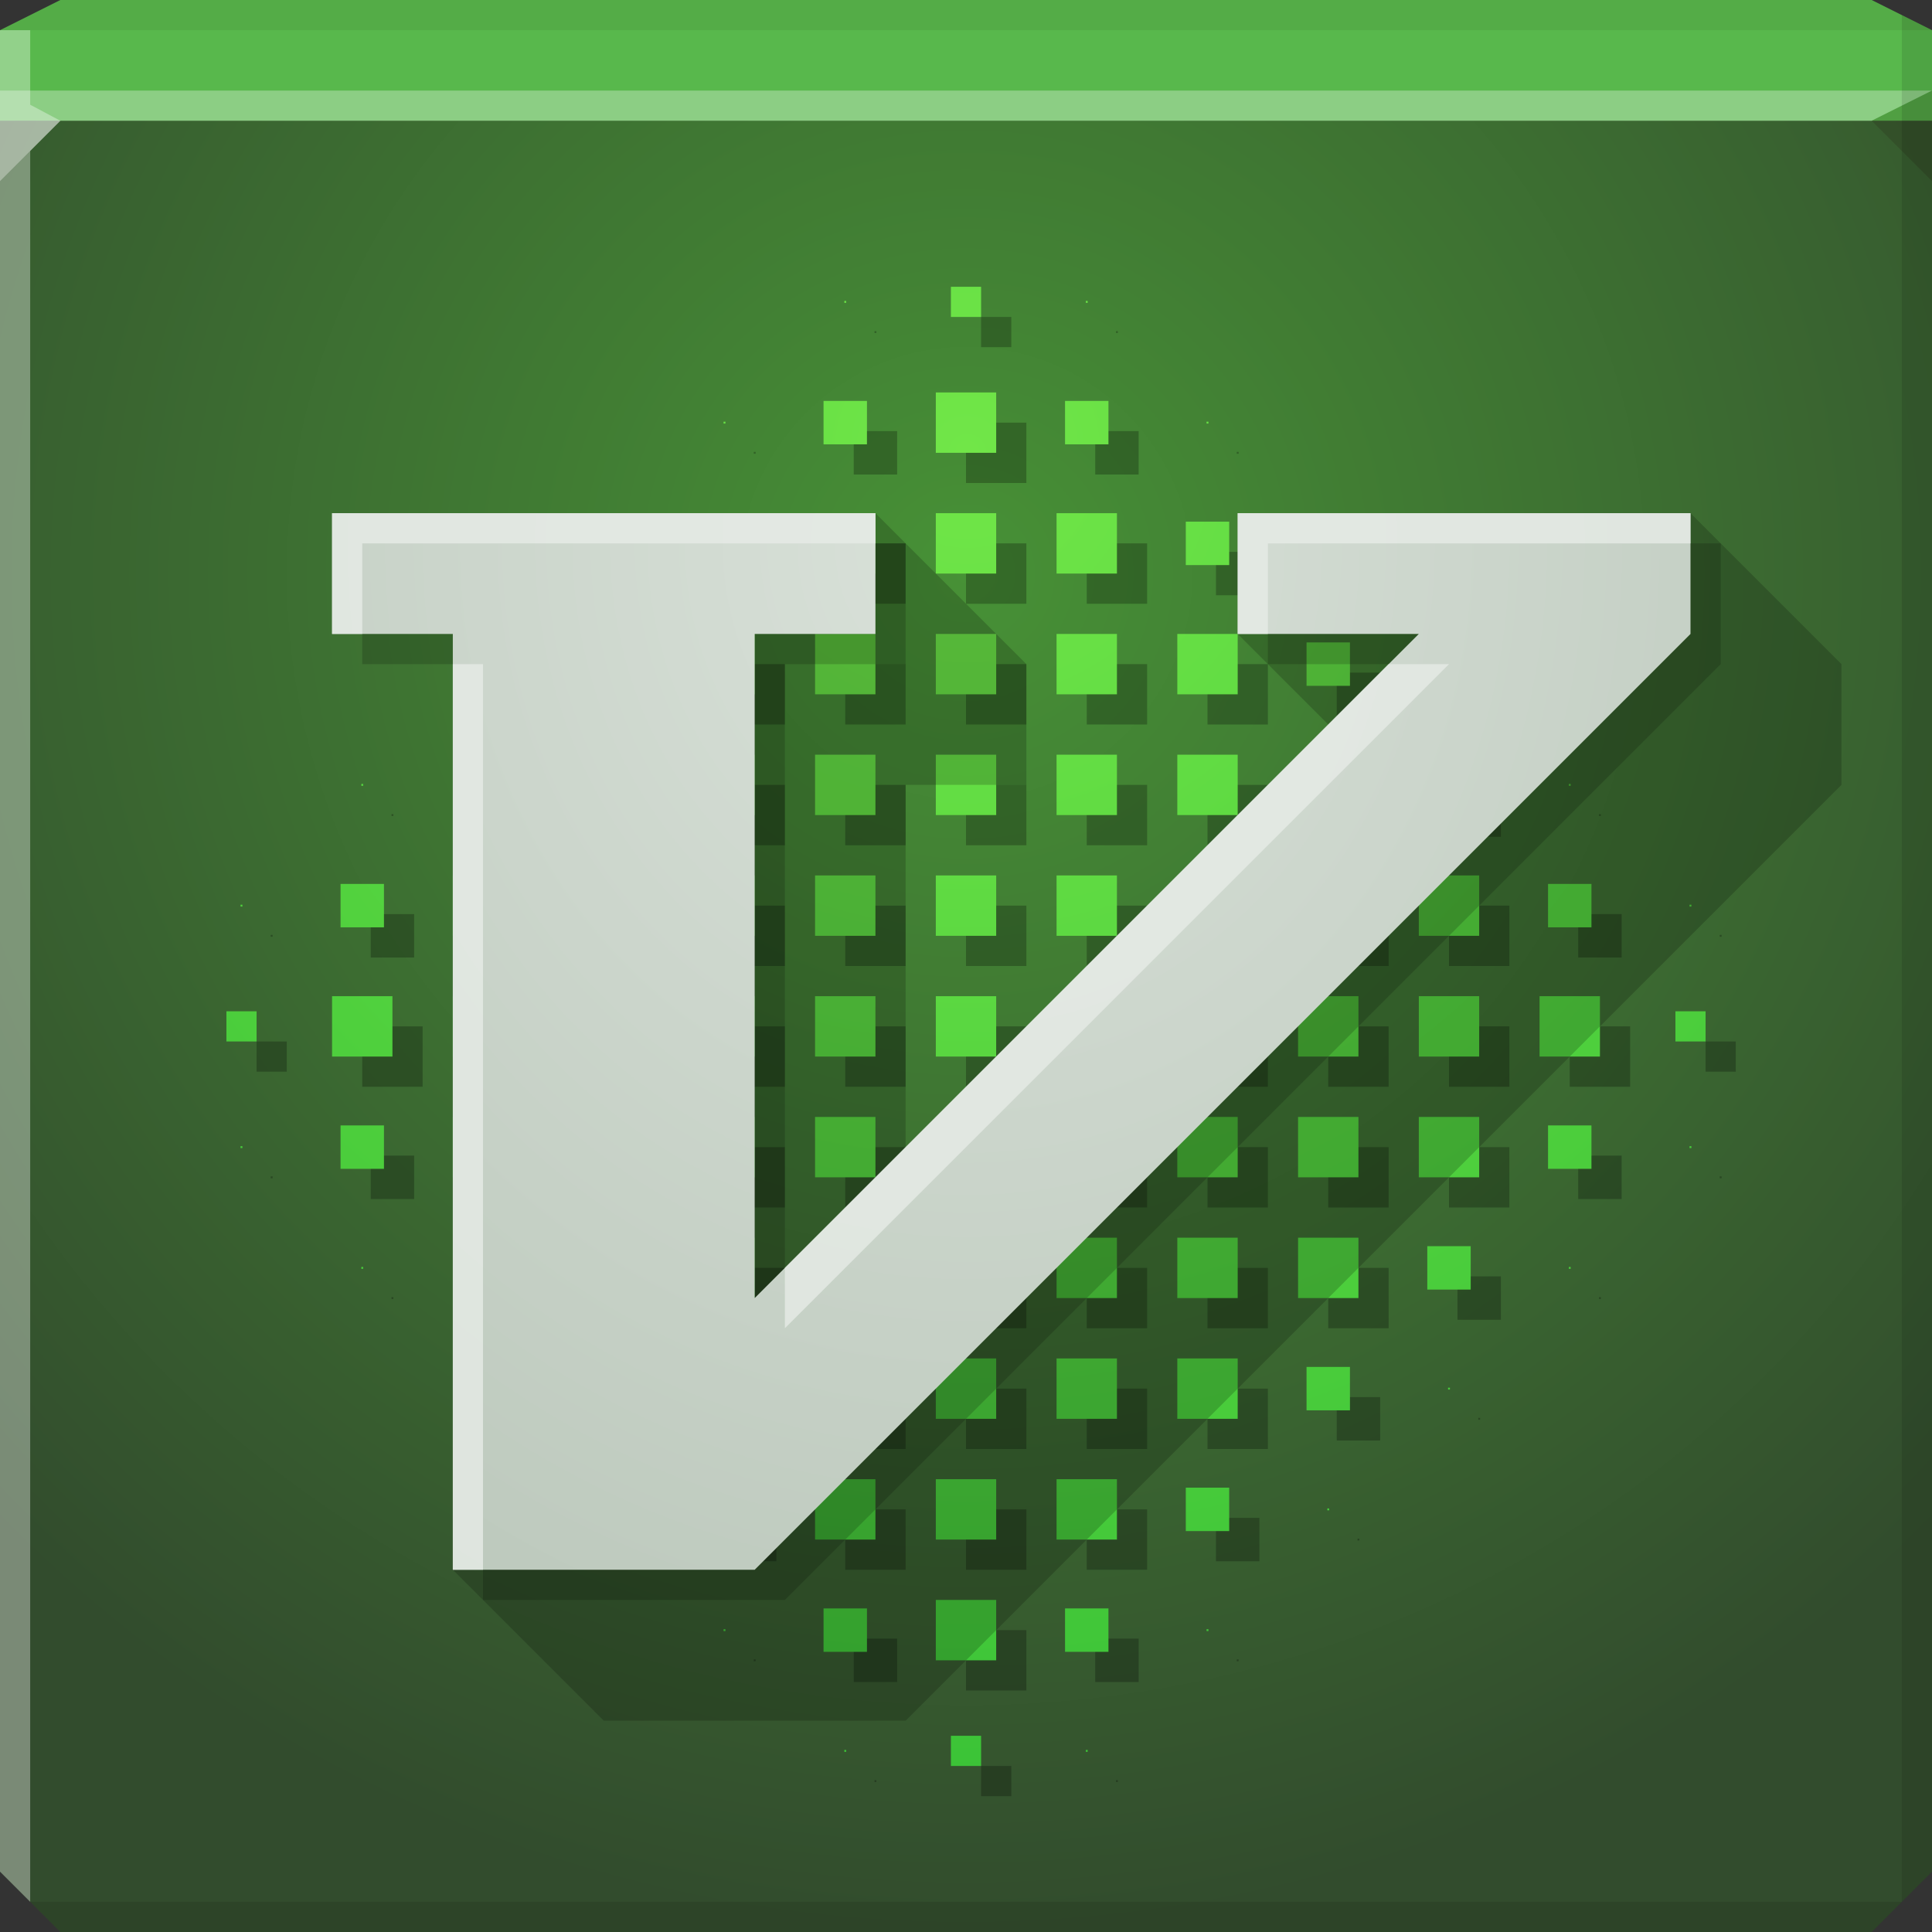 <?xml version="1.0" encoding="UTF-8" standalone="no"?>
<!-- Created with Inkscape (http://www.inkscape.org/) -->

<svg
   xmlns:dc="http://purl.org/dc/elements/1.1/"
   xmlns:cc="http://creativecommons.org/ns#"
   xmlns:rdf="http://www.w3.org/1999/02/22-rdf-syntax-ns#"
   xmlns:svg="http://www.w3.org/2000/svg"
   xmlns="http://www.w3.org/2000/svg"
   xmlns:xlink="http://www.w3.org/1999/xlink"
   xmlns:sodipodi="http://sodipodi.sourceforge.net/DTD/sodipodi-0.dtd"
   xmlns:inkscape="http://www.inkscape.org/namespaces/inkscape"
   width="64"
   height="64"
   id="svg13094"
   version="1.1"
   inkscape:version="0.48.3.1 r9886"
   sodipodi:docname="vim.svg">
  <rect width="100%" height="100%" fill="#333333" stroke="none"/>
  <sodipodi:namedview
     id="base"
     pagecolor="#ffffff"
     bordercolor="#666666"
     borderopacity="1.0"
     inkscape:pageopacity="0"
     inkscape:pageshadow="2"
     inkscape:zoom="11.313709"
     inkscape:cx="43.01615"
     inkscape:cy="30.333795"
     inkscape:document-units="px"
     inkscape:current-layer="svg13094"
     showgrid="true"
     inkscape:snap-bbox="true"
     inkscape:bbox-paths="true"
     inkscape:bbox-nodes="true"
     inkscape:snap-bbox-edge-midpoints="true"
     inkscape:snap-bbox-midpoints="true"
     inkscape:object-paths="true"
     inkscape:snap-intersection-paths="true"
     inkscape:object-nodes="true"
     inkscape:snap-smooth-nodes="true"
     inkscape:snap-midpoints="true"
     inkscape:snap-object-midpoints="true"
     inkscape:snap-center="true"
     showguides="true"
     inkscape:guide-bbox="true"
     inkscape:window-width="1920"
     inkscape:window-height="1023"
     inkscape:window-x="-10"
     inkscape:window-y="35"
     inkscape:window-maximized="1"
     inkscape:snap-global="true"
     fit-margin-top="0"
     fit-margin-left="0"
     fit-margin-right="0"
     fit-margin-bottom="0"
     showborder="true"
     inkscape:showpageshadow="false"
     inkscape:snap-page="true">
    <inkscape:grid
       type="xygrid"
       id="grid3075"
       empspacing="5"
       visible="true"
       enabled="true"
       snapvisiblegridlinesonly="true"
       originx="1.6362304e-08px"
       originy="18px" />
  </sodipodi:namedview>
  <defs
     id="defs13096">
    <linearGradient
       id="linearGradient7524">
      <stop
         style="stop-color:#d9e1d9;stop-opacity:1;"
         offset="0"
         id="stop7526" />
      <stop
         style="stop-color:#b8c5b8;stop-opacity:1;"
         offset="1"
         id="stop7528" />
    </linearGradient>
    <linearGradient
       id="linearGradient4059">
      <stop
         id="stop4061"
         offset="0"
         style="stop-color:#479136;stop-opacity:1;" />
      <stop
         id="stop4063"
         offset="1"
         style="stop-color:#324c2d;stop-opacity:1;" />
    </linearGradient>
    <radialGradient
       inkscape:collect="always"
       xlink:href="#linearGradient4059"
       id="radialGradient4097"
       gradientUnits="userSpaceOnUse"
       gradientTransform="matrix(0,1.406,-1.406,0,57.312,-26)"
       cx="32"
       cy="18"
       fx="32"
       fy="18"
       r="32" />
    <linearGradient
       id="linearGradient3807-9-4">
      <stop
         style="stop-color:#71e648;stop-opacity:1;"
         offset="0"
         id="stop3809-8-8" />
      <stop
         style="stop-color:#35bf35;stop-opacity:1;"
         offset="1"
         id="stop3811-2-0" />
    </linearGradient>
    <radialGradient
       inkscape:collect="always"
       xlink:href="#linearGradient3807-9-4"
       id="radialGradient7516"
       gradientUnits="userSpaceOnUse"
       gradientTransform="matrix(0,2.772,-2.772,0,-821.87,-294.66)"
       cx="111.716"
       cy="-308.05"
       fx="111.716"
       fy="-308.05"
       r="17.678" />
    <radialGradient
       inkscape:collect="always"
       xlink:href="#linearGradient7524"
       id="radialGradient7530"
       cx="32"
       cy="13.286"
       fx="32"
       fy="13.286"
       r="22.5"
       gradientTransform="matrix(-5.9837395e-8,2.044,-1.822,-5.3333332e-8,56.21,-47.422)"
       gradientUnits="userSpaceOnUse" />
  </defs>
  <path
     inkscape:connector-curvature="0"
     style="color:#000000;fill:url(#radialGradient4097);fill-opacity:1;fill-rule:nonzero;stroke:none;stroke-width:2.286;marker:none;visibility:visible;display:inline;overflow:visible;enable-background:accumulate"
     d="m 0,4 0,30 0,28 2,2 30,0 30,0 2,-2 L 64,34 64,4 32,4 0,4 z"
     id="path4095" />
  <path
     inkscape:connector-curvature="0"
     style="color:#000000;fill:#58b84c;fill-opacity:1;fill-rule:nonzero;stroke:none;stroke-width:2.286;marker:none;visibility:visible;display:inline;overflow:visible;enable-background:accumulate"
     d="M 2,0 0,1 0,4 32,4 64,4 64,1 62,0 32,0 2,0 z"
     id="path4090" />
  <path
     style="fill:#ffffff;fill-opacity:0.315;fill-rule:nonzero"
     d="M 0 3 L 0 6 L 2 4 L 32 4 L 62 4 L 64 3 L 32 3 L 0 3 z "
     id="path4298" />
  <path
     style="fill:#1f0700;fill-opacity:0.07;fill-rule:nonzero"
     d="M 2 0 L 0 1 L 32 1 L 64 1 L 62 0 L 32 0 L 2 0 z "
     id="path4444" />
  <path
     d="M 64,6 62,4 64,3 z"
     id="path3028"
     style="fill:#1f0700;fill-opacity:0.138"
     inkscape:connector-curvature="0" />
  <path
     style="fill:#000000;fill-opacity:0.111;fill-rule:nonzero"
     d="M 63 0.5 L 63 34 L 63 63 L 64 62 L 64 34 L 64 1 L 63 0.5 z M 63 63 L 32 63 L 1 63 L 2 64 L 32 64 L 62 64 L 63 63 z "
     id="path4366" />
  <g
     id="g3043"
     inkscape:export-filename="folder.png"
     inkscape:export-xdpi="90"
     inkscape:export-ydpi="90"
     transform="translate(-0.625,0.082)" />
  <path
     style="fill:#ffffff;fill-opacity:0.351;fill-rule:nonzero"
     d="M 0 1 L 0 34 L 0 62 L 1 63 L 1 34 L 1 5 L 2 4 L 1 3.469 L 1 1 L 0 1 z "
     id="path3864" />
  <g
     id="scalable"
     transform="matrix(1.039,0,0,1.039,1214.722,1878.812)"
     inkscape:label="#g3701"
     style="fill:#ffffff" />
  <path
     inkscape:connector-curvature="0"
     id="path7486"
     d="m 32.5,10.5 0,1 1,0 0,-1 -1,0 z m -3.531,0.469 0,0.062 0.062,0 0,-0.062 -0.062,0 z m 8,0 0,0.062 0.062,0 0,-0.062 -0.062,0 z M 32,14 l 0,2 2,0 0,-2 -2,0 z m -3.719,0.281 0,1.438 1.438,0 0,-1.438 -1.438,0 z m 8,0 0,1.438 1.438,0 0,-1.438 -1.438,0 z m -11.312,0.688 0,0.062 0.062,0 0,-0.062 -0.062,0 z m 16,0 0,0.062 0.062,0 0,-0.062 -0.062,0 z M 28,18 l 0,2 2,0 0,-2 -2,0 z m 4,0 0,2 2,0 0,-2 -2,0 z m 4,0 0,2 2,0 0,-2 -2,0 z m -11.719,0.281 0,1.438 1.438,0 0,-1.438 -1.438,0 z m 16,0 0,1.438 1.438,0 0,-1.438 -1.438,0 z m -19.312,0.688 0,0.062 0.062,0 0,-0.062 -0.062,0 z m 24,0 0,0.062 0.062,0 0,-0.062 -0.062,0 z M 24,22 l 0,2 2,0 0,-2 -2,0 z m 4,0 0,2 2,0 0,-2 -2,0 z m 4,0 0,2 2,0 0,-2 -2,0 z m 4,0 0,2 2,0 0,-2 -2,0 z m 4,0 0,2 2,0 0,-2 -2,0 z m -19.719,0.281 0,1.438 1.438,0 0,-1.438 -1.438,0 z m 24,0 0,1.438 1.438,0 0,-1.438 -1.438,0 z m -27.312,0.688 0,0.062 0.062,0 0,-0.062 -0.062,0 z m 32,0 0,0.062 0.062,0 0,-0.062 -0.062,0 z M 20,26 l 0,2 2,0 0,-2 -2,0 z m 4,0 0,2 2,0 0,-2 -2,0 z m 4,0 0,2 2,0 0,-2 -2,0 z m 4,0 0,2 2,0 0,-2 -2,0 z m 4,0 0,2 2,0 0,-2 -2,0 z m 4,0 0,2 2,0 0,-2 -2,0 z m 4,0 0,2 2,0 0,-2 -2,0 z m -27.719,0.281 0,1.438 1.438,0 0,-1.438 -1.438,0 z m 32,0 0,1.438 1.438,0 0,-1.438 -1.438,0 z m -35.312,0.688 0,0.062 0.062,0 0,-0.062 -0.062,0 z m 40,0 0,0.062 0.062,0 0,-0.062 -0.062,0 z M 16,30 l 0,2 2,0 0,-2 -2,0 z m 4,0 0,2 2,0 0,-2 -2,0 z m 4,0 0,2 2,0 0,-2 -2,0 z m 4,0 0,2 2,0 0,-2 -2,0 z m 4,0 0,2 2,0 0,-2 -2,0 z m 4,0 0,2 2,0 0,-2 -2,0 z m 4,0 0,2 2,0 0,-2 -2,0 z m 4,0 0,2 2,0 0,-2 -2,0 z m 4,0 0,2 2,0 0,-2 -2,0 z m -35.719,0.281 0,1.438 1.438,0 0,-1.438 -1.438,0 z m 40,0 0,1.438 1.438,0 0,-1.438 -1.438,0 z m -43.313,0.688 0,0.062 0.062,0 0,-0.062 -0.062,0 z m 48,0 0,0.062 0.062,0 0,-0.062 -0.062,0 z M 12,34 l 0,2 2,0 0,-2 -2,0 z m 4,0 0,2 2,0 0,-2 -2,0 z m 4,0 0,2 2,0 0,-2 -2,0 z m 4,0 0,2 2,0 0,-2 -2,0 z m 4,0 0,2 2,0 0,-2 -2,0 z m 4,0 0,2 2,0 0,-2 -2,0 z m 4,0 0,2 2,0 0,-2 -2,0 z m 4,0 0,2 2,0 0,-2 -2,0 z m 4,0 0,2 2,0 0,-2 -2,0 z m 4,0 0,2 2,0 0,-2 -2,0 z m 4,0 0,2 2,0 0,-2 -2,0 z m -43.5,0.5 0,1 1,0 0,-1 -1,0 z m 48,0 0,1 1,0 0,-1 -1,0 z m -40.5,3.5 0,2 2,0 0,-2 -2,0 z m 4,0 0,2 2,0 0,-2 -2,0 z m 4,0 0,2 2,0 0,-2 -2,0 z m 4,0 0,2 2,0 0,-2 -2,0 z m 4,0 0,2 2,0 0,-2 -2,0 z m 4,0 0,2 2,0 0,-2 -2,0 z m 4,0 0,2 2,0 0,-2 -2,0 z m 4,0 0,2 2,0 0,-2 -2,0 z m 4,0 0,2 2,0 0,-2 -2,0 z m -35.719,0.281 0,1.438 1.438,0 0,-1.438 -1.438,0 z m 40,0 0,1.438 1.438,0 0,-1.438 -1.438,0 z m -43.313,0.688 0,0.062 0.062,0 0,-0.062 -0.062,0 z m 48,0 0,0.062 0.062,0 0,-0.062 -0.062,0 z M 20,42 l 0,2 2,0 0,-2 -2,0 z m 4,0 0,2 2,0 0,-2 -2,0 z m 4,0 0,2 2,0 0,-2 -2,0 z m 4,0 0,2 2,0 0,-2 -2,0 z m 4,0 0,2 2,0 0,-2 -2,0 z m 4,0 0,2 2,0 0,-2 -2,0 z m 4,0 0,2 2,0 0,-2 -2,0 z m -27.719,0.281 0,1.438 1.438,0 0,-1.438 -1.438,0 z m 32,0 0,1.438 1.438,0 0,-1.438 -1.438,0 z m -35.312,0.688 0,0.062 0.062,0 0,-0.062 -0.062,0 z m 40,0 0,0.062 0.062,0 0,-0.062 -0.062,0 z M 24,46 l 0,2 2,0 0,-2 -2,0 z m 4,0 0,2 2,0 0,-2 -2,0 z m 4,0 0,2 2,0 0,-2 -2,0 z m 4,0 0,2 2,0 0,-2 -2,0 z m 4,0 0,2 2,0 0,-2 -2,0 z m -19.719,0.281 0,1.438 1.438,0 0,-1.438 -1.438,0 z m 24,0 0,1.438 1.438,0 0,-1.438 -1.438,0 z m -27.312,0.688 0,0.062 0.062,0 0,-0.062 -0.062,0 z m 32,0 0,0.062 0.062,0 0,-0.062 -0.062,0 z M 28,50 l 0,2 2,0 0,-2 -2,0 z m 4,0 0,2 2,0 0,-2 -2,0 z m 4,0 0,2 2,0 0,-2 -2,0 z m -11.719,0.281 0,1.438 1.438,0 0,-1.438 -1.438,0 z m 16,0 0,1.438 1.438,0 0,-1.438 -1.438,0 z m -19.312,0.688 0,0.062 0.062,0 0,-0.062 -0.062,0 z m 24,0 0,0.062 0.062,0 0,-0.062 -0.062,0 z M 32,54 l 0,2 2,0 0,-2 -2,0 z m -3.719,0.281 0,1.438 1.438,0 0,-1.438 -1.438,0 z m 8,0 0,1.438 1.438,0 0,-1.438 -1.438,0 z m -11.312,0.688 0,0.062 0.062,0 0,-0.062 -0.062,0 z m 16,0 0,0.062 0.062,0 0,-0.062 -0.062,0 z m -8.469,3.531 0,1 1,0 0,-1 -1,0 z m -3.531,0.469 0,0.062 0.062,0 0,-0.062 -0.062,0 z m 8,0 0,0.062 0.062,0 0,-0.062 -0.062,0 z"
     style="color:#000000;fill:#000000;fill-opacity:0.259;fill-rule:nonzero;stroke:none;stroke-width:4;marker:none;visibility:visible;display:inline;overflow:visible;enable-background:accumulate" />
  <path
     style="color:#000000;fill:url(#radialGradient7516);fill-opacity:1;fill-rule:nonzero;stroke:none;stroke-width:4;marker:none;visibility:visible;display:inline;overflow:visible;enable-background:accumulate"
     d="m 31.5,9.5 0,1 1,0 0,-1 -1,0 z m -3.531,0.469 0,0.062 0.062,0 0,-0.062 -0.062,0 z m 8,0 0,0.062 0.062,0 0,-0.062 -0.062,0 z M 31,13 l 0,2 2,0 0,-2 -2,0 z m -3.719,0.281 0,1.438 1.438,0 0,-1.438 -1.438,0 z m 8,0 0,1.438 1.438,0 0,-1.438 -1.438,0 z m -11.312,0.688 0,0.062 0.062,0 0,-0.062 -0.062,0 z m 16,0 0,0.062 0.062,0 0,-0.062 -0.062,0 z M 27,17 l 0,2 2,0 0,-2 -2,0 z m 4,0 0,2 2,0 0,-2 -2,0 z m 4,0 0,2 2,0 0,-2 -2,0 z m -11.719,0.281 0,1.438 1.438,0 0,-1.438 -1.438,0 z m 16,0 0,1.438 1.438,0 0,-1.438 -1.438,0 z m -19.312,0.688 0,0.062 0.062,0 0,-0.062 -0.062,0 z m 24,0 0,0.062 0.062,0 0,-0.062 -0.062,0 z M 23,21 l 0,2 2,0 0,-2 -2,0 z m 4,0 0,2 2,0 0,-2 -2,0 z m 4,0 0,2 2,0 0,-2 -2,0 z m 4,0 0,2 2,0 0,-2 -2,0 z m 4,0 0,2 2,0 0,-2 -2,0 z m -19.719,0.281 0,1.438 1.438,0 0,-1.438 -1.438,0 z m 24,0 0,1.438 1.438,0 0,-1.438 -1.438,0 z m -27.312,0.688 0,0.062 0.062,0 0,-0.062 -0.062,0 z m 32,0 0,0.062 0.062,0 0,-0.062 -0.062,0 z M 19,25 l 0,2 2,0 0,-2 -2,0 z m 4,0 0,2 2,0 0,-2 -2,0 z m 4,0 0,2 2,0 0,-2 -2,0 z m 4,0 0,2 2,0 0,-2 -2,0 z m 4,0 0,2 2,0 0,-2 -2,0 z m 4,0 0,2 2,0 0,-2 -2,0 z m 4,0 0,2 2,0 0,-2 -2,0 z m -27.719,0.281 0,1.438 1.438,0 0,-1.438 -1.438,0 z m 32,0 0,1.438 1.438,0 0,-1.438 -1.438,0 z m -35.312,0.688 0,0.062 0.062,0 0,-0.062 -0.062,0 z m 40,0 0,0.062 0.062,0 0,-0.062 -0.062,0 z M 15,29 l 0,2 2,0 0,-2 -2,0 z m 4,0 0,2 2,0 0,-2 -2,0 z m 4,0 0,2 2,0 0,-2 -2,0 z m 4,0 0,2 2,0 0,-2 -2,0 z m 4,0 0,2 2,0 0,-2 -2,0 z m 4,0 0,2 2,0 0,-2 -2,0 z m 4,0 0,2 2,0 0,-2 -2,0 z m 4,0 0,2 2,0 0,-2 -2,0 z m 4,0 0,2 2,0 0,-2 -2,0 z m -35.719,0.281 0,1.438 1.438,0 0,-1.438 -1.438,0 z m 40,0 0,1.438 1.438,0 0,-1.438 -1.438,0 z m -43.313,0.688 0,0.062 0.062,0 0,-0.062 -0.062,0 z m 48,0 0,0.062 0.062,0 0,-0.062 -0.062,0 z M 11,33 l 0,2 2,0 0,-2 -2,0 z m 4,0 0,2 2,0 0,-2 -2,0 z m 4,0 0,2 2,0 0,-2 -2,0 z m 4,0 0,2 2,0 0,-2 -2,0 z m 4,0 0,2 2,0 0,-2 -2,0 z m 4,0 0,2 2,0 0,-2 -2,0 z m 4,0 0,2 2,0 0,-2 -2,0 z m 4,0 0,2 2,0 0,-2 -2,0 z m 4,0 0,2 2,0 0,-2 -2,0 z m 4,0 0,2 2,0 0,-2 -2,0 z m 4,0 0,2 2,0 0,-2 -2,0 z m -43.5,0.5 0,1 1,0 0,-1 -1,0 z m 48,0 0,1 1,0 0,-1 -1,0 z m -40.5,3.5 0,2 2,0 0,-2 -2,0 z m 4,0 0,2 2,0 0,-2 -2,0 z m 4,0 0,2 2,0 0,-2 -2,0 z m 4,0 0,2 2,0 0,-2 -2,0 z m 4,0 0,2 2,0 0,-2 -2,0 z m 4,0 0,2 2,0 0,-2 -2,0 z m 4,0 0,2 2,0 0,-2 -2,0 z m 4,0 0,2 2,0 0,-2 -2,0 z m 4,0 0,2 2,0 0,-2 -2,0 z m -35.719,0.281 0,1.438 1.438,0 0,-1.438 -1.438,0 z m 40,0 0,1.438 1.438,0 0,-1.438 -1.438,0 z m -43.313,0.688 0,0.062 0.062,0 0,-0.062 -0.062,0 z m 48,0 0,0.062 0.062,0 0,-0.062 -0.062,0 z M 19,41 l 0,2 2,0 0,-2 -2,0 z m 4,0 0,2 2,0 0,-2 -2,0 z m 4,0 0,2 2,0 0,-2 -2,0 z m 4,0 0,2 2,0 0,-2 -2,0 z m 4,0 0,2 2,0 0,-2 -2,0 z m 4,0 0,2 2,0 0,-2 -2,0 z m 4,0 0,2 2,0 0,-2 -2,0 z m -27.719,0.281 0,1.438 1.438,0 0,-1.438 -1.438,0 z m 32,0 0,1.438 1.438,0 0,-1.438 -1.438,0 z m -35.312,0.688 0,0.062 0.062,0 0,-0.062 -0.062,0 z m 40,0 0,0.062 0.062,0 0,-0.062 -0.062,0 z M 23,45 l 0,2 2,0 0,-2 -2,0 z m 4,0 0,2 2,0 0,-2 -2,0 z m 4,0 0,2 2,0 0,-2 -2,0 z m 4,0 0,2 2,0 0,-2 -2,0 z m 4,0 0,2 2,0 0,-2 -2,0 z m -19.719,0.281 0,1.438 1.438,0 0,-1.438 -1.438,0 z m 24,0 0,1.438 1.438,0 0,-1.438 -1.438,0 z m -27.312,0.688 0,0.062 0.062,0 0,-0.062 -0.062,0 z m 32,0 0,0.062 0.062,0 0,-0.062 -0.062,0 z M 27,49 l 0,2 2,0 0,-2 -2,0 z m 4,0 0,2 2,0 0,-2 -2,0 z m 4,0 0,2 2,0 0,-2 -2,0 z m -11.719,0.281 0,1.438 1.438,0 0,-1.438 -1.438,0 z m 16,0 0,1.438 1.438,0 0,-1.438 -1.438,0 z m -19.312,0.688 0,0.062 0.062,0 0,-0.062 -0.062,0 z m 24,0 0,0.062 0.062,0 0,-0.062 -0.062,0 z M 31,53 l 0,2 2,0 0,-2 -2,0 z m -3.719,0.281 0,1.438 1.438,0 0,-1.438 -1.438,0 z m 8,0 0,1.438 1.438,0 0,-1.438 -1.438,0 z m -11.312,0.688 0,0.062 0.062,0 0,-0.062 -0.062,0 z m 16,0 0,0.062 0.062,0 0,-0.062 -0.062,0 z m -8.469,3.531 0,1 1,0 0,-1 -1,0 z m -3.531,0.469 0,0.062 0.062,0 0,-0.062 -0.062,0 z m 8,0 0,0.062 0.062,0 0,-0.062 -0.062,0 z"
     id="path7514"
     inkscape:connector-curvature="0" />
  <path
     style="color:#000000;fill:#000000;fill-opacity:0.188;fill-rule:nonzero;stroke:none;stroke-width:4;marker:none;visibility:visible;display:inline;overflow:visible;enable-background:accumulate"
     d="m 16,22 0,4 -1,26 5,5 10,0 31,-31 0,-4 -5,-5 -15,4 4,4 -15,21 0,-20 4,0 0,-4 -5,-5 -9,5 z"
     id="rect3028"
     inkscape:connector-curvature="0"
     sodipodi:nodetypes="ccccccccccccccccc" />
  <path
     inkscape:connector-curvature="0"
     style="color:#000000;fill:#000000;fill-opacity:0.174;fill-rule:nonzero;stroke:none;stroke-width:4;marker:none;visibility:visible;display:inline;overflow:visible;enable-background:accumulate"
     d="m 12,18 0,4 4,0 0,31 10,0 31,-31 0,-4 -15,0 0,4 6,0 -22,22 0,-22 4,0 0,-4 -4,0 -10,0 -4,0 z"
     id="path3840" />
  <path
     id="path3845"
     d="m 11,17 0,4 4,0 0,31 10,0 31,-31 0,-4 -15,0 0,4 6,0 -22,22 0,-22 4,0 0,-4 -4,0 -10,0 -4,0 z"
     style="color:#000000;fill:url(#radialGradient7530);fill-opacity:1;fill-rule:nonzero;stroke:none;stroke-width:4;marker:none;visibility:visible;display:inline;overflow:visible;enable-background:accumulate"
     inkscape:connector-curvature="0" />
  <path
     style="color:#000000;fill:#e7ece7;fill-opacity:0.805;fill-rule:nonzero;stroke:none;stroke-width:4;marker:none;visibility:visible;display:inline;overflow:visible;enable-background:accumulate"
     d="m 11,17 0,4 1,0 0,-3 4,0 10,0 3,0 0,-1 -4,0 -10,0 -4,0 z m 30,0 0,4 1,0 0,-3 14,0 0,-1 -15,0 z m -26,5 0,30 1,0 0,-30 -1,0 z m 31,0 -20,20 0,2 22,-22 -2,0 z"
     id="path3821"
     inkscape:connector-curvature="0" />
</svg>
